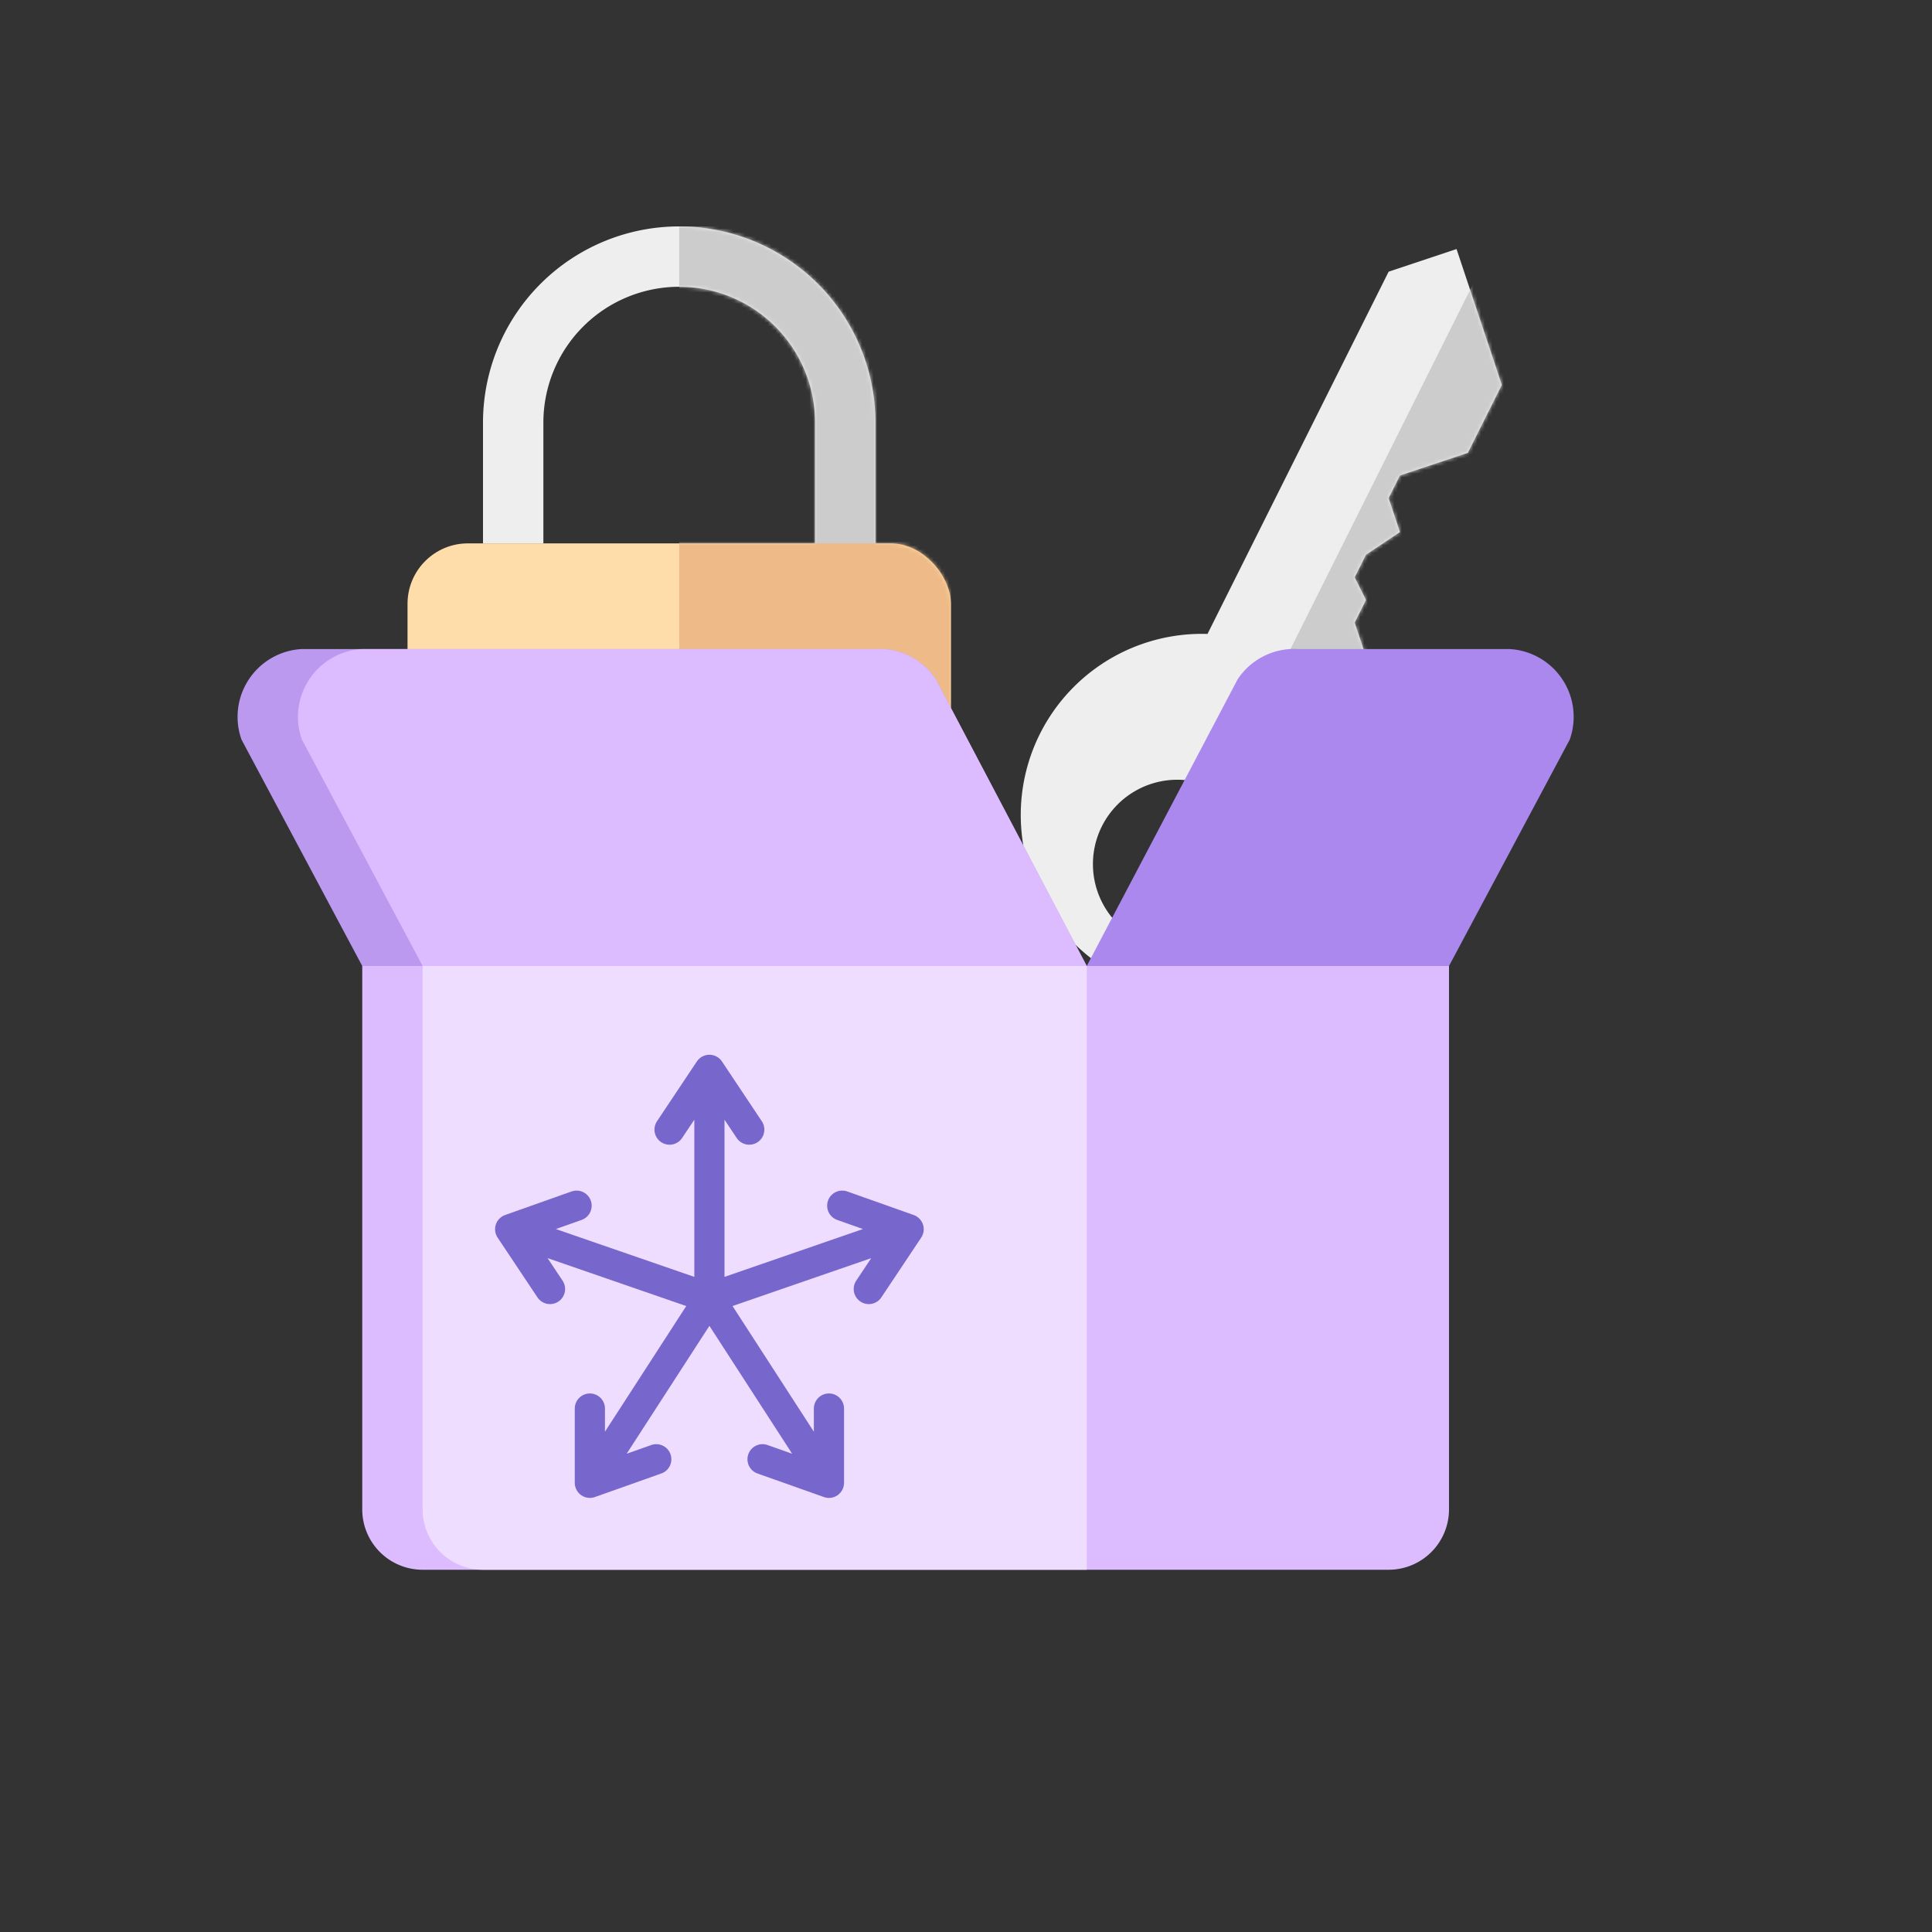 <svg xmlns="http://www.w3.org/2000/svg" viewBox="0 0 512 512" stroke="#000" fill="none"
     stroke-width="0" stroke-linecap="round" stroke-linejoin="round">
    <rect x="0" y="0" width="512" height="512" fill="#333333" stroke="none"/>
    <g id="key">
        <path id="key_shape" stroke-width="0" fill="#eee" fill-rule="evenodd" d="
        M 320,168
        l 48,-96 18,-6 12,36 -9,18 -18,6 -3,6 3,9 -9,6 -3,6 3,6 -3,6 3,9 -6,12
        a 48,48 0,1,1 -36,-18 z
        m 18,9 m -36,72
        a 1,1 0,0,1 20,-40
        a 1,1 0,0,1 -20,40 z
        "/>
        <mask id="key_mask">
            <use href="#key_shape"/>
        </mask>
        <path stroke-width="0" fill="#ccc" mask="url(#key_mask)" d="
        M 408,40
        l -128,256 48,24 88,-176 z
        "/>
    </g>
    <g id="lock">
        <g id="lock_shape">
            <path stroke-width="0" fill="#eee" d="
            M 128,144
            v -32
            a 52,52 0,0,1 104,0
            v 32
            h -16
            v -32
            a 32,32 0,0,0 -72,0
            v 32 z
            "/>
            <rect stroke-width="0" fill="#fda" x="108" y="144" width="144" height="108" rx="16"/>
        </g>
        <mask id="lock_mask">
            <use href="#lock_shape"/>
        </mask>
        <g mask="url(#lock_mask)">
            <rect stroke-width="0" fill="#ccc" x="180" y="60" width="72" height="84"/>
            <rect stroke-width="0" fill="#eb8" x="180" y="144" width="72" height="108"/>
        </g>
    </g>
    <g id="box" opacity="1">
        <path fill="#dbf" d="
        M 96,256
        v 144
        a 16,16 0,0,0 16,16
        h 256
        a 16,16 0,0,0 16,-16
        v -144 z
        "/>
        <path fill="#edf" d="
        M 112,256
        v 144
        a 16,16 0,0,0 16,16
        h 160
        v -160 z
        "/>
        <path fill="#b9e" d="
        M 96,256
        l -32,-60
        a 18,18 0,0,1 16,-24
        h 152
        a 18,18 0,0,1 16,8
        l 40,76
        "/>
        <path fill="#dbf" d="
        M 112,256
        l -32,-60
        a 18,18 0,0,1 16,-24
        h 136
        a 18,18 0,0,1 16,8
        l 40,76
        "/>
        <path fill="#a8e" d="
        M 384,256
        l 32,-60
        a 18,18 0,0,0 -16,-24
        h -56
        a 18,18 0,0,0 -16,8
        l -40,76
        "/>
    </g>
    <path stroke-width="8" stroke="#76c" d="
        M 188,344
        l 0,-60.48
        m 10.56,15.84
        l -10.56,-15.84 -10.56,15.84
        m 10.56,-15.84 0,60.48
        l 52.8,-18.24
        m -17.6,-6.24
        l 17.6,6.24 -10.56,15.84
        m 10.56,-15.84 -52.8,18.24
        l 31.68,48.96
        m 0,-19.68
        l 0,19.68 -17.6,-6.24
        m 17.6,6.24 -31.68,-48.96
        l -31.68,48.96
        m 0,-19.68
        l 0,19.68 17.6,-6.24
        m -17.6,6.24 31.68,-48.96
        l -52.8,-18.24
        m 17.6,-6.24
        l -17.6,6.24 10.56,15.84
        " />
</svg>